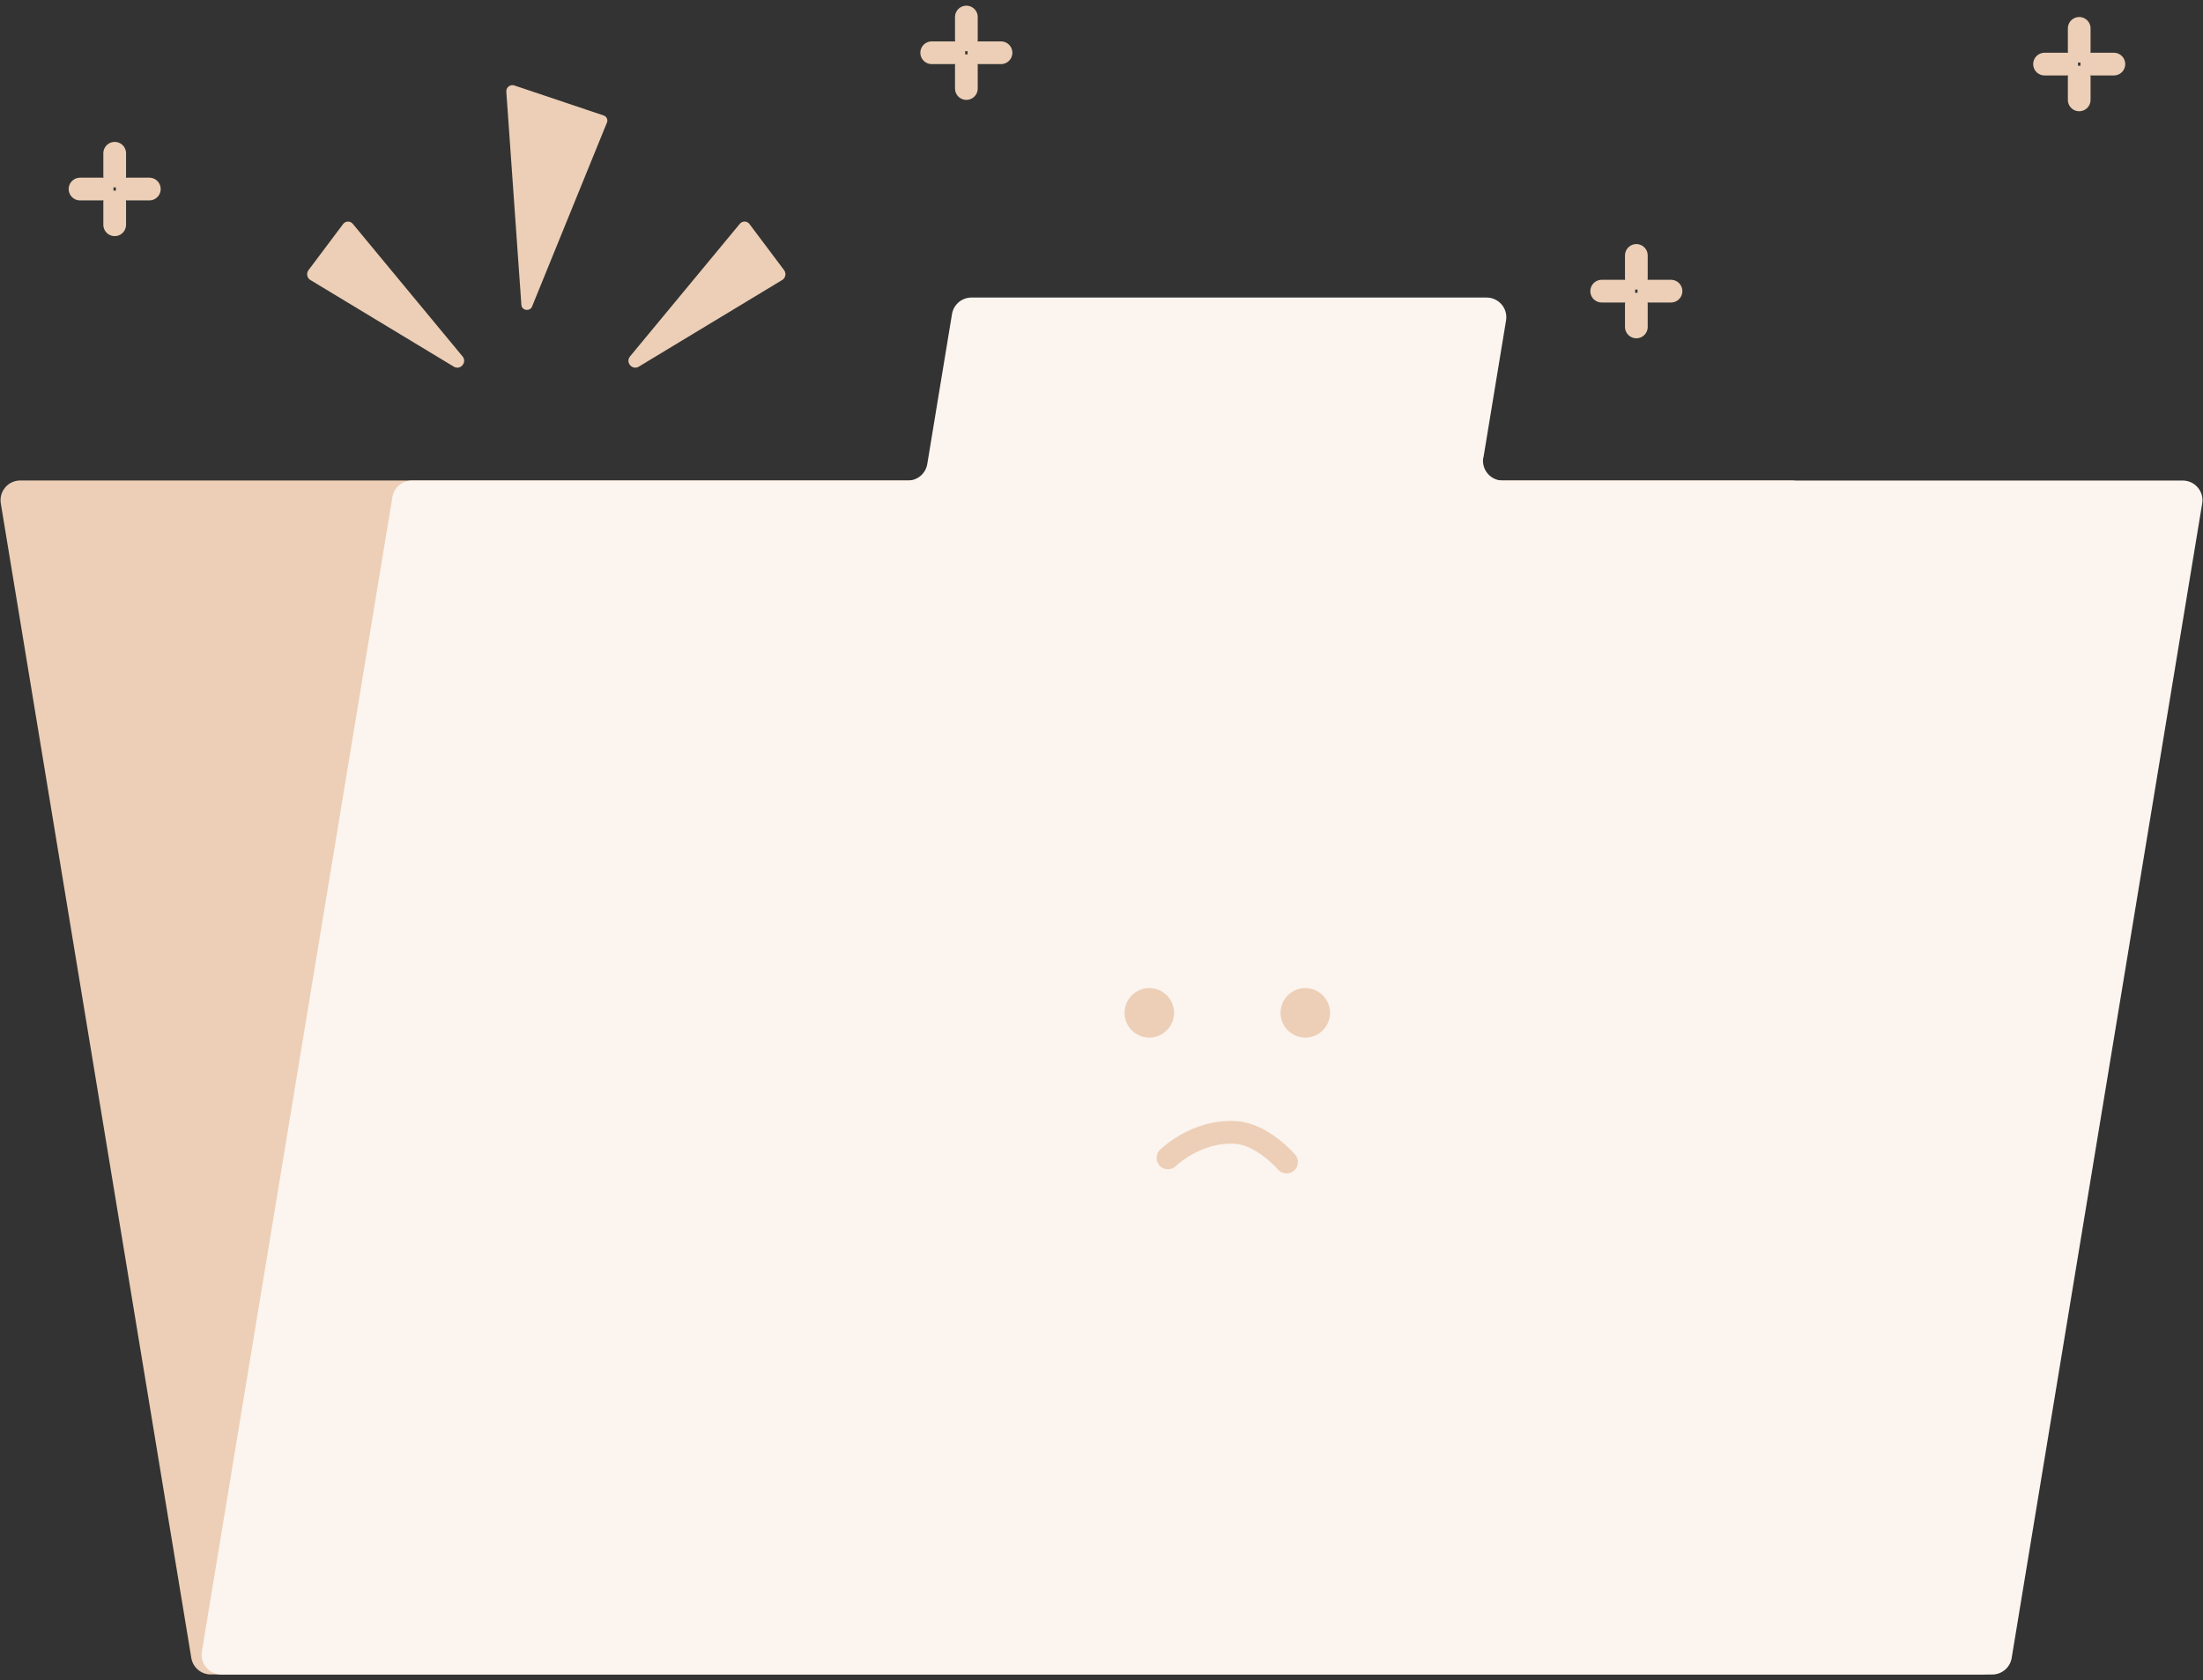 <svg width="194" height="148" viewBox="0 0 194 148" fill="none" xmlns="http://www.w3.org/2000/svg">
<rect x="0" y="0" width="194" height="148" fill="#333333" stroke="none"/>
<path d="M183.099 2.5V4.513" stroke="#ECCFB6" stroke-width="2" stroke-linecap="round" stroke-linejoin="round"/>
<path d="M183.099 6.786V8.799" stroke="#ECCFB6" stroke-width="2" stroke-linecap="round" stroke-linejoin="round"/>
<path d="M186.151 5.646H184.199" stroke="#ECCFB6" stroke-width="2" stroke-linecap="round" stroke-linejoin="round"/>
<path d="M181.999 5.646H180.047" stroke="#ECCFB6" stroke-width="2" stroke-linecap="round" stroke-linejoin="round"/>
<path d="M10.1 13.5V15.513" stroke="#ECCFB6" stroke-width="2" stroke-linecap="round" stroke-linejoin="round"/>
<path d="M10.1 17.786V19.799" stroke="#ECCFB6" stroke-width="2" stroke-linecap="round" stroke-linejoin="round"/>
<path d="M13.151 16.652H11.199" stroke="#ECCFB6" stroke-width="2" stroke-linecap="round" stroke-linejoin="round"/>
<path d="M8.999 16.652H7.047" stroke="#ECCFB6" stroke-width="2" stroke-linecap="round" stroke-linejoin="round"/>
<path d="M85.1 1.5V3.513" stroke="#ECCFB6" stroke-width="2" stroke-linecap="round" stroke-linejoin="round"/>
<path d="M85.1 5.785V7.798" stroke="#ECCFB6" stroke-width="2" stroke-linecap="round" stroke-linejoin="round"/>
<path d="M88.151 4.646H86.199" stroke="#ECCFB6" stroke-width="2" stroke-linecap="round" stroke-linejoin="round"/>
<path d="M83.999 4.646H82.047" stroke="#ECCFB6" stroke-width="2" stroke-linecap="round" stroke-linejoin="round"/>
<path d="M144.1 22.5V24.513" stroke="#ECCFB6" stroke-width="2" stroke-linecap="round" stroke-linejoin="round"/>
<path d="M144.1 26.785V28.798" stroke="#ECCFB6" stroke-width="2" stroke-linecap="round" stroke-linejoin="round"/>
<path d="M147.151 25.646H145.199" stroke="#ECCFB6" stroke-width="2" stroke-linecap="round" stroke-linejoin="round"/>
<path d="M142.999 25.646H141.047" stroke="#ECCFB6" stroke-width="2" stroke-linecap="round" stroke-linejoin="round"/>
<path d="M45.914 26.855C45.953 27.391 46.727 27.463 46.877 26.944L53.468 10.747C53.535 10.503 53.402 10.255 53.159 10.171L45.295 7.528C44.93 7.407 44.56 7.694 44.587 8.076L45.914 26.86V26.855Z" fill="#ECCFB6"/>
<path d="M55.481 31.395C55.072 31.892 55.625 32.6 56.206 32.324L68.825 24.698C69.162 24.538 69.272 24.112 69.057 23.808L65.999 19.732C65.789 19.456 65.374 19.445 65.153 19.71L55.481 31.395Z" fill="#ECCFB6"/>
<path d="M40.734 31.395C41.143 31.893 40.59 32.601 40.009 32.324L27.39 24.699C27.053 24.538 26.942 24.112 27.158 23.808L30.216 19.733C30.426 19.456 30.841 19.445 31.062 19.711L40.734 31.395Z" fill="#ECCFB6"/>
<path d="M176.222 145.476L159.445 43.777C159.307 42.936 158.582 42.322 157.731 42.322H1.784C0.711 42.322 -0.102 43.285 0.07 44.341L16.847 146.04C16.985 146.88 17.71 147.494 18.561 147.494H174.508C175.581 147.494 176.394 146.532 176.222 145.476Z" fill="#ECCFB6"/>
<path d="M130.634 40.31L132.625 28.227C132.802 27.171 131.984 26.209 130.911 26.209H85.55C84.698 26.209 83.974 26.823 83.835 27.663L81.657 40.874C81.518 41.714 80.794 42.328 79.942 42.328H36.268C35.416 42.328 34.692 42.942 34.554 43.782L17.776 145.482C17.599 146.538 18.418 147.5 19.49 147.5H175.437C176.289 147.5 177.013 146.886 177.151 146.046L193.929 44.347C194.106 43.29 193.287 42.328 192.214 42.328H132.332C131.259 42.328 130.446 41.366 130.618 40.31H130.634Z" fill="#FBF4EF"/>
<path d="M103.054 90.373C103.693 89.36 103.391 88.01 102.367 87.371C101.354 86.733 100.005 87.034 99.366 88.058C98.727 89.071 99.028 90.421 100.053 91.059C101.065 91.698 102.415 91.397 103.054 90.373Z" fill="#ECCFB6"/>
<path d="M116.791 90.373C117.43 89.348 117.129 88.01 116.104 87.371C115.092 86.733 113.742 87.034 113.103 88.058C112.464 89.071 112.766 90.421 113.79 91.059C114.803 91.698 116.152 91.397 116.791 90.373Z" fill="#ECCFB6"/>
<path d="M113.295 102.359C113.295 102.359 111.209 99.919 108.844 99.755C105.342 99.521 102.853 101.993 102.853 101.993" stroke="#ECCFB6" stroke-width="2" stroke-linecap="round" stroke-linejoin="round"/>
</svg>

